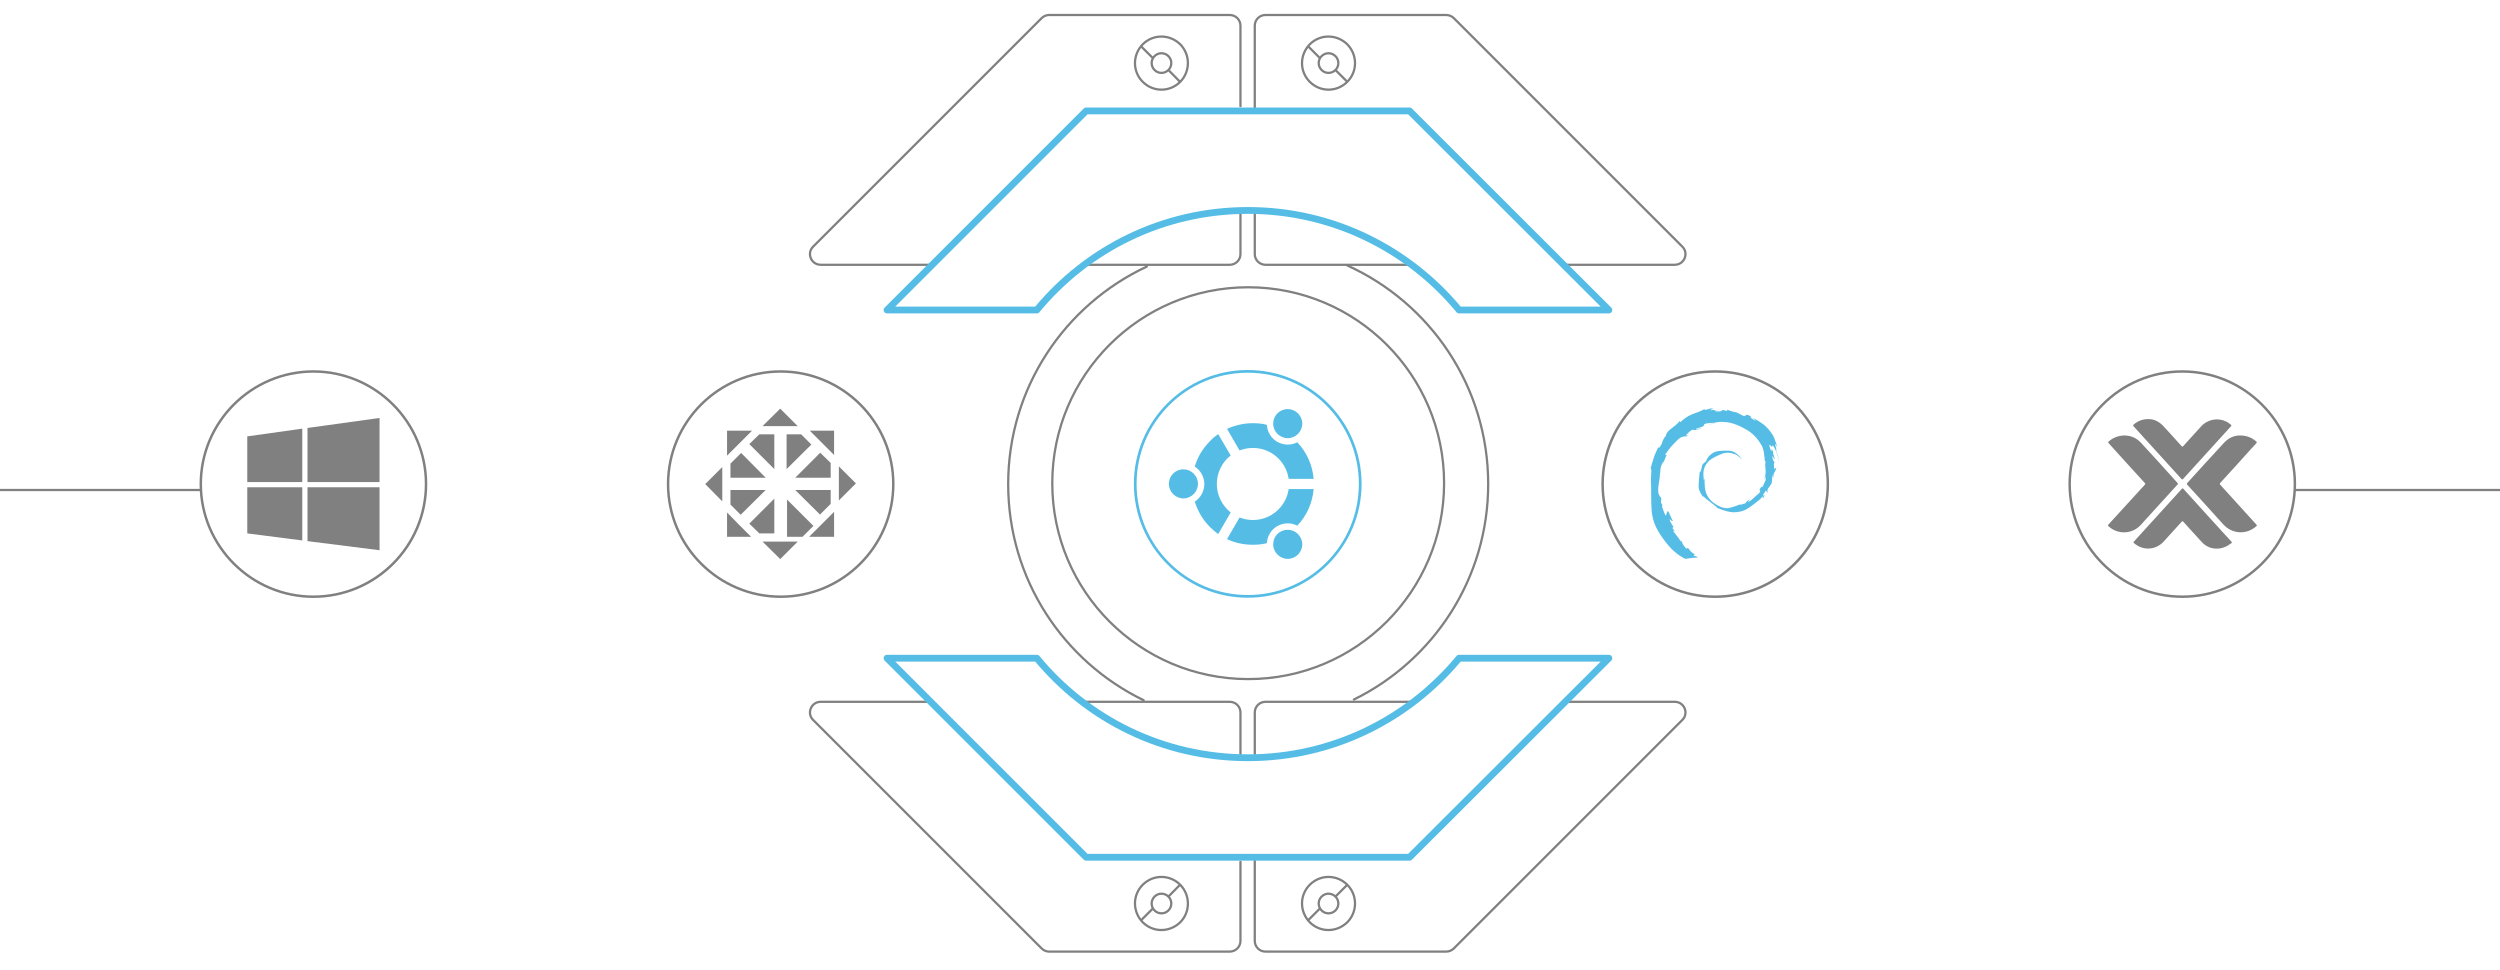 <?xml version="1.0" encoding="utf-8"?>
<!-- Generator: Adobe Illustrator 24.3.0, SVG Export Plug-In . SVG Version: 6.00 Build 0)  -->
<svg version="1.1" id="Layer_1" xmlns="http://www.w3.org/2000/svg" xmlns:xlink="http://www.w3.org/1999/xlink" x="0px" y="0px"
	 viewBox="0 0 1100 426.8" style="enable-background:new 0 0 1100 426.8;" xml:space="preserve">
<style type="text/css">
	.os0{fill:none;}
	.os1{fill:#55bde5;}
	.os2{fill:#808080;}
	.os3{fill-rule:evenodd;clip-rule:evenodd;fill:#808080;}
	.os4{fill:none;stroke:#808080;stroke-linecap:round;stroke-linejoin:round;stroke-miterlimit:10;}
	.os5{fill:none;stroke:#808080;stroke-miterlimit:10;}
	.os6{fill:none;stroke:#55bde5;stroke-width:3;stroke-linecap:round;stroke-linejoin:round;stroke-miterlimit:10;}
</style>
<circle class="os0" cx="549" cy="212.9" r="49.5"/>
<path id="svg-ico" class="os1" d="M549,263c-27.6,0-50.1-22.5-50.1-50.1s22.5-50.1,50.1-50.1s50.1,22.5,50.1,50.1S576.6,263,549,263
	z M549,164c-27,0-48.9,21.9-48.9,48.9s21.9,48.9,48.9,48.9s48.9-21.9,48.9-48.9C597.9,186,576,164,549,164z"/>
<path id="svg-ico" class="os1" d="M566.6,233.1c3.5,0,6.4,2.9,6.4,6.4s-2.9,6.4-6.4,6.4s-6.4-2.9-6.4-6.4
	C560.2,235.9,563,233.1,566.6,233.1z M551.3,197.1c8,0,14.6,5.9,15.7,13.6h11c-0.5-6-3-11.7-7.2-16.1c-2.7,1.4-6,1.4-8.8-0.2
	c-2.8-1.6-4.4-4.5-4.6-7.5c-2-0.5-4-0.7-6.1-0.7c-4,0-7.9,0.9-11.4,2.5l5.5,9.5C547.2,197.5,549.2,197.1,551.3,197.1L551.3,197.1z
	 M535.4,212.9c0-5,2.4-9.6,6.1-12.5L536,191c-1.3,0.9-2.5,1.9-3.6,3.1c-3.2,3.2-5.5,7-6.7,11.2c2.5,1.6,4.2,4.5,4.2,7.7
	s-1.7,6.1-4.2,7.7c1.3,4.2,3.5,8,6.7,11.2c1.1,1.1,2.4,2.2,3.6,3.1l5.5-9.5C537.8,222.5,535.4,218,535.4,212.9z"/>
<path id="svg-ico" class="os1" d="M520.7,206.5c3.5,0,6.4,2.9,6.4,6.4s-2.9,6.4-6.4,6.4s-6.4-2.9-6.4-6.4
	S517.1,206.5,520.7,206.5z M567,215.2c-1.1,7.7-7.7,13.6-15.7,13.6c-2.1,0-4.1-0.4-5.9-1.1l-5.5,9.5c3.5,1.7,7.4,2.5,11.4,2.5
	c2.1,0,4.1-0.2,6.1-0.7c0.2-3,1.8-5.9,4.6-7.5s6.1-1.6,8.8-0.2c4.2-4.4,6.7-10.1,7.2-16.1H567L567,215.2z M566.6,180
	c3.5,0,6.4,2.9,6.4,6.4s-2.9,6.4-6.4,6.4s-6.4-2.9-6.4-6.4S563,180,566.6,180z"/>
<circle class="os0" cx="343.5" cy="213" r="49.6"/>
<path class="os2" d="M343.5,263.1c-27.6,0-50.1-22.5-50.1-50.1s22.5-50.1,50.1-50.1s50.1,22.5,50.1,50.1S371.1,263.1,343.5,263.1z
	 M343.5,164c-27,0-49,22-49,49s22,49,49,49s49-22,49-49S370.5,164,343.5,164z"/>
<g>
	<path class="os3" d="M319.9,189.5h11l-11,11V189.5z M356.3,189.5H367v10.7L356.3,189.5z M367,225.2v11h-11L367,225.2z M330.5,236.2
		h-10.6v-10.7l4.8,4.9L330.5,236.2z M321.4,204l4.7-4.7l10.8,10.9h-15.5V204z M336.9,215.6l-11,10.9l-4.5-4.5v-6.4H336.9z
		 M310.3,213l7.5-7.5v15.1L310.3,213z M349.9,210.2l11-11l4.6,4.5v6.5H349.9z M365.5,221.7l-4.7,4.7l-10.9-10.8h15.6V221.7z
		 M369.1,205.2l7.5,7.5l-7.5,7.5V205.2z M346.3,219.8l11.6,11.6l-4.8,4.8h-6.8L346.3,219.8L346.3,219.8z M351,238.3l-7.7,7.7
		l-7.8-7.7H351z M329.7,230.4l11-11v15.3h-6.6L329.7,230.4z M346.1,206.4l10.9-10.8l-4.5-4.5h-6.4V206.4z M351,187.5l-7.7-7.7
		l-7.8,7.7H351z M329.7,195.4l11,11v-15.3h-6.6L329.7,195.4z"/>
</g>
<g>
	<g>
		<circle class="os0" cx="754.7" cy="213" r="49.6"/>
		<path id="svg-concept" class="os2" d="M754.7,263.1c-27.6,0-50.1-22.5-50.1-50.1s22.5-50.1,50.1-50.1s50.1,22.5,50.1,50.1
			S782.4,263.1,754.7,263.1z M754.7,164c-27,0-49,22-49,49s22,49,49,49s49-22,49-49S781.7,164,754.7,164z"/>
		
			<animate  accumulate="none" additive="replace" attributeName="opacity" begin="1s" calcMode="linear" dur="1s" fill="remove" repeatCount="indefinite" restart="always" values="0;1;0">
			</animate>
	</g>
	<path id="svg-ico" class="os1" d="M726.4,211.2c0,0.6,0,1.7,0.1,2.3v3.9c0,2.5,0.1,5.8,0.2,6.7c0.1,3,1,5.8,1.9,7.7
		s2.1,3.9,4.2,6.6c2.1,2.7,3.4,3.9,5.2,5.3c1.1,0.9,2.4,1.6,3.5,2.2c1.8-0.3,3.6-0.5,5.4-0.6c0,0,0.1,0,0.1-0.1
		c0-0.2-1.6-0.7-1.8-0.7c-0.1,0,0.4-0.6,0.5-0.7c0.1-0.2-0.2-0.1-0.3-0.1c-0.2,0-0.4-0.2-0.5-0.3s-0.3-0.2-0.3-0.2l-0.3-0.3
		c-0.1-0.1-0.2-0.2-0.3-0.2c-0.1-0.1-0.3-0.3-0.3-0.4c-0.3-0.3-0.6-0.7-0.7-0.9c-0.1-0.2-0.1-0.2-0.4-0.2s-0.3,0.1-0.6,0.1
		s-0.2-0.1-0.4-0.3c-0.1-0.2-0.3-0.4-0.4-0.5c-0.1-0.1-0.2-0.3-0.3-0.4c-0.1-0.1-0.1-0.2-0.2-0.3c-0.1-0.1-0.6-1-0.6-1.2v-0.8
		l-0.4,0.6c0,0-0.7-1-1.1-1.6c-0.5-0.6-2.1-2.7-2.3-3s0.1-0.3,0.2-0.3s0.9,0.4,0.9,0.4s-0.3-0.2-0.7-0.5s-0.8-1-0.8-1.1
		s0.2-0.1,0.2-0.2s0.1-0.1,0.2-0.2s-0.1-0.3-0.3-0.6s-0.6-0.8-0.8-1.3s-0.4-0.6-0.4-0.8s-0.1-0.2-0.1-0.6c0-0.4,0-0.3,0.3,0.1
		c0.2,0.4,0.8,0.6,1,0.6s-0.1-0.3-0.7-1.6c-0.2-0.6-0.7-1.6-0.9-2s-0.4-0.8-0.6-0.8c-0.4,0-0.5,1.9-0.9,1.9c-0.3,0-1.7-4.2-1.7-4.2
		h0.4c0,0-0.3-0.4-0.4-0.8c-0.1-0.4-0.4-0.6-0.4-0.6s0.1-0.6,0.1-1s0.1-0.6,0.1-0.8s-0.1-0.3-0.7-1.1c-0.5-0.8-0.7-1.7-0.7-2.3
		s0-1.1,0.1-2s0.4-2.4,0.5-3.3c0.1-0.9,0.3-2.7,0.4-4c0.1-1.3,0.4-2,0.7-2.6s0.7-0.7,1.1-1.7c0.4-0.9,0.9-2.2,0.9-2.2l-0.7-0.1
		c0,0,0.1,0,0.2-0.2c0.2-0.2,0.2-0.4,1.1-1.6c0.8-1.2,2.3-2.8,4-4.5c1.7-1.8,3.2-1.8,3.6-1.8h0.7c0.1,0,0-0.1,0.7-0.8
		c0.4-0.4,0.1-0.3,0-0.1s-0.7,0.6-0.8,0.6c-0.2,0-0.3-0.2-0.3-0.2s0.3-0.4,1.3-1.3s1.3-1.1,1.6-1.1s0.7,0.1,1.3,0.1
		c1.3,0,2.5-0.9,2.5-1s-0.1,0.1-1.2,0.5c-0.9,0.3-1.1,0.3-1.1,0.3s0.2-0.4,0.4-0.5c0.1-0.1,0.9-0.2,2-0.6c1-0.4,1.2-0.6,1.2-1
		s0.9-0.6,1.8-0.7c1-0.1,2-0.2,2.1-0.2s0.3,0,0.3,0.1s-0.3,0.2-0.9,0.3c-0.8,0.2-0.7,0.4-0.7,0.4s0.3-0.2,0.7-0.3s0.7-0.2,0.9-0.2
		c0.1,0,0-0.2,0.2-0.2c0.1,0,0.2-0.1,0.6-0.2c0.4-0.1,1.4-0.3,2.6-0.3c1.2,0,3,0.2,3.9,0.4s2.6,0.8,3.3,1.1s2,0.9,3.6,1.8
		s2,1.3,3.1,2.2c1,0.9,1.6,1.6,2.5,2.8c0.9,1.3,1.1,1.8,1.5,2.4c0.5,1,0.9,3,0.9,3.5c0.1,0.5,0.3,2.6,0.3,2.8s0.1,0.2,0.2,0.2
		s0.1,0.2,0.1,0.6c0,0.4-0.1,0.6-0.1,1.3s0.2,2.3,0.2,2.9c0,1.3-0.7,3.6-0.7,3.6l0.7-1.7v1.6c0,0.2-0.1,0.4-0.4,1
		c-0.3,0.6-0.7,1.4-0.7,1.7s-0.5,0.3-0.6,0.4c-0.1,0.1-0.3,0.2-0.4,0.2c-0.1,0-0.5,1-0.6,1.2c-0.1,0.3,0.2,0.2,0.3,0.2
		s0,0.3-0.1,0.6c-0.1,0.2-0.2,0.5-0.4,0.6c-0.2,0.2-0.6,0.5-1.6,1.4s-2.4,2.3-3.1,2.3c-0.5,0-0.1-0.3,0.2-0.5s0.4-0.5,0.3-0.5
		c-0.1,0-1.1,0.8-1.3,1s-0.1,0.2-0.3,0.5c-0.1,0.3-0.4,0.3-1.1,0.5c-0.7,0.2-1.1,0.4-1.3,0.4c-0.1,0-0.2-0.2-0.2-0.2
		s-3.9,1.7-5.9,1.7c-1.6,0-4-1-5.9-2.5s-3-3.4-3.4-5.1c-0.4-1.7-0.4-4.8-0.4-5.2c0-0.5-0.1-0.1-0.1,0.1c0,0.1-0.2,0-0.2,0.1
		s-0.1,0.2-0.1,0v-0.9c0-0.4-0.1-0.5-0.1-0.8v-1.4c0-0.4,0.1-0.9,0.4-2c0.3-1,1.3-2.4,2-3.1c0.7-0.6,1.5-1.1,2.6-1.7
		c1.1-0.6,2.3-1.1,3.1-1.4c0.9-0.4,1.8-0.5,2.8-0.5s2.3,0.4,3.1,0.7c0.7,0.3,1.6,1,2,1.4c0.5,0.4,1.1,0.9,1.1,0.9s-0.4-0.5-0.6-0.7
		c-0.2-0.2-0.7-0.9-1.1-1.2c-0.3-0.3-0.9-0.8-1.7-1.3s-2-0.7-2.5-0.7H758c-0.5,0-2.5,0.2-3,0.4s-1.3,0.5-1.6,0.8
		c-0.3,0.2-0.6,0.4-0.8,0.6c-0.3,0.2-0.6,0.6-0.9,0.9c-0.3,0.3-1,1.8-1.1,2s-0.8,0.6-1.3,1.1c-0.4,0.5-0.6,1.7-0.7,2.3
		c-0.1,0.7-0.3,1-0.5,1.2c-0.3,0.2-0.3,0.4-0.3,0.7c0,0.9-0.4,3.1-0.4,5.9c0,1.2,0.6,2.1,0.8,2.6c0.3,0.5,0.8,1.4,1,1.7
		c0.2,0.4,0.3,0.4,0.3,0.4l-0.3-0.8c0,0,1.2,1.2,1.5,1.4s1.3,1,1.7,1.3s1.8,1.4,2.3,1.8c0.5,0.4,0.8,0.6,0.8,0.7c0,0-0.1,0-0.1,0.1
		c0,0,0.4,0.2,2,0.8c3.3,1.2,5,1.2,5.5,1.2c0.6,0,1.4,0,3.2-0.4s3.5-1.6,4.3-2.2c0.8-0.6,2.2-1.6,2.5-1.9c0.3-0.3,0.8-0.6,1-0.8
		s0.3-0.2,0.5-0.4s0.4-0.5,0.8-0.9s0.8-0.5,0.8-0.5s-0.4,0.5-0.5,0.6c-0.1,0.2,0.1,0.1,0.3,0.1s-0.2,0.5-0.2,0.5
		c0,0.2,0.8-1.3,0.8-1.5s-0.4,0-0.5,0s-0.2,0-0.2-0.1s0.2-0.4,0.5-0.9s0.8-1.2,0.8-1.2l0.7,1.1v-1.3c0-0.5,0.6-1.1,0.8-1.4
		c0.1-0.2,0.4-0.5,0.7-1c0.4-0.5,0.5-1.3,0.5-1.9V210c0,0,0.1-0.2,0.2-0.3c0.2-0.2,0.1,0.1,0.1,0.4c0,0.3,0.2,0.6,0.2,0.6v-0.5
		c0-0.2-0.1-0.1-0.1-0.3s-0.2-0.1-0.2-0.2s0.1-0.1,0.1-0.6c0-0.3,0.1-0.4,0.1-0.1c0,0.1,0.2,0.1,0.2,0.5c0.1,0.3,0.3,0.8,0.3,0.8
		s-0.2-0.6-0.2-1.3c0-0.8,0.3-1,0.5-1.4c0.1-0.4,0.3-0.5,0.5-1.1c0.1-0.6,0.3-0.6,0-0.6s-0.4,0.5-0.6,0.5c-0.2,0-0.3-1.5-0.3-2.2
		s0.2-0.7,0.2-0.6c0.1,0.1,0,0.1,0.2,0c0.1-0.1,0-0.1-0.3-0.4c-0.3-0.3-0.5-0.9-0.7-1.7c-0.2-0.7,0-0.7,0.1-0.7s0.2,0.3,0.4,0.7
		c0.1,0.4,0.3,0.5,0.4,0.5c0.1-0.1-0.3-1.7-0.5-1.9c-0.1-0.3-0.1-1-0.1-1.2s-0.3-0.8-0.6-1.2c-0.3-0.5-0.1,0-0.1,0.6
		c0.1,0.6-0.5-0.2-0.7-1.2c-0.3-1-0.4-1.4-0.2-1.4s0.9,0.9,1.1,0.9c0.2,0,0.3-0.8,0.3-0.8s1,1.5,1.4,2.6c0.3,0.7,0.7,1.8,0.9,2.7
		s0.6,2.3,0.6,2.3s-0.4-2.1-0.6-2.8l-0.8-2.4c-0.2-0.2-0.1-0.3,0-0.3s0.2,0,0.1-0.3s-0.7-2.3-0.5-2.3c0.1,0,1,1.5,1,1.5
		s-0.8-2.4-1.4-4c-0.6-1.6-2.1-3.4-2.8-4.2s-1.8-1.8-2.6-2.3c-0.8-0.6-2.1-1.4-2.5-1.6c-0.5-0.2-1.5-0.9-1.5-0.9s0.7,0.8,0.9,1
		c0.3,0.2,0.1,0.3,0.1,0.3s-1.6-1-1.8-1.2c-0.2-0.1-0.2-0.3-0.2-0.6s-1.3-0.8-1.7-0.8s-0.5,0.4-0.7,0.5s-0.8,0-0.8,0
		s-1.6-0.8-2.3-1.2s-1.1-0.5-1.9-0.6c-0.8-0.1-3.1-1-3.1-1l0.2,0.7c0,0-1.5-0.5-1.8-0.5c-0.6,0-0.7,0.6-1.5,0.6h-1.6
		c-0.3,0-0.3-0.2-0.1-0.2s0.3-0.1,0.5-0.1s0.7-0.2,0.7-0.2s-0.8,0.2-1.3,0.2c-0.6,0-0.7-0.4-1-0.4s-1.6,0.3-1.6,0.3l0.6-0.4
		c0.3-0.2,0.9-0.5,0.9-0.5h-0.7c-0.7,0-2.3,0.6-2.9,0.7c-0.6,0.1,0.1-0.5,0.1-0.5s-0.9,0.3-1.5,0.7c-0.7,0.4-1.9,0.8-3,1.2
		s-2,0.8-2.8,1.2c-0.7,0.4-1.6,1-2.1,1.4s-1.2,1-1.4,1.2s-0.3,0.1-0.3-0.1s-0.1-0.3-0.1-0.3s-0.1,0.2-0.6,0.7s-1.4,1.4-1.8,1.6
		c-0.4,0.3-1.1,0.9-1.5,1.2s-1.2,1-1.4,1.3s-0.5,0.6-0.7,1.3s-0.2,0.8-0.4,0.8s-0.2,0.1-0.3,0.4c-0.1,0.3-0.4,0.5-0.5,0.8
		s-0.3,0.7-0.5,1.2c-0.1,0.5-0.4,1.2-0.7,1.6c-0.3,0.4-0.6,1-0.8,1s-0.3-0.5-0.3-0.5s-0.1,0.3-0.2,0.7c-0.2,0.4-1,2.1-1.4,3.1
		c-0.4,1.1-1.7,5.4-1.7,5.5s0.3,0.7,0.3,0.9C726.6,207.2,726.4,210.6,726.4,211.2L726.4,211.2z"/>
</g>
<g>
	<circle class="os0" cx="960.2" cy="213" r="49.6"/>
	<path class="os2" d="M960.2,263.1c-27.6,0-50.1-22.5-50.1-50.1s22.5-50.1,50.1-50.1s50.1,22.5,50.1,50.1S987.8,263.1,960.2,263.1z
		 M960.2,164c-27,0-49,22-49,49s22,49,49,49s49-22,49-49S987.2,164,960.2,164z"/>
	<g>
		<path class="os2" d="M934.6,191.6c3,0,5.5,1.1,7.5,3.3c5.4,5.8,10.7,11.7,16,17.6c0.2,0.3,0.3,0.4,0,0.7
			c-5.4,5.9-10.8,11.9-16.2,17.8c-3.7,4.1-10.1,4.3-14.1,0.6c-0.4-0.3-0.4-0.5,0-0.9l15.9-17.4c0.3-0.3,0.3-0.5,0-0.8
			c-5.3-5.8-10.6-11.6-15.9-17.5c-0.3-0.4-0.3-0.5,0.1-0.8C929.7,192.6,932,191.7,934.6,191.6L934.6,191.6z M985.5,191.6
			c3,0,5.2,0.9,7.2,2.6c0.3,0.3,0.4,0.4,0.1,0.8c-2.6,2.8-5.1,5.6-7.7,8.5c-2.7,3-5.5,6-8.2,9c-0.4,0.4-0.2,0.6,0.1,0.9
			c5.3,5.8,10.5,11.6,15.8,17.4c0.3,0.4,0.3,0.5-0.1,0.8c-4.3,3.8-10.5,3.4-14.4-0.8c-5.2-5.8-10.5-11.6-15.8-17.4
			c-0.3-0.4-0.4-0.6,0-1c5.3-5.8,10.6-11.7,16-17.5C980.4,192.8,982.9,191.6,985.5,191.6L985.5,191.6z M945.4,184.4
			c2.4,0,4.6,1.1,6.5,3.1c2.7,2.9,5.3,5.8,8,8.8c0.3,0.3,0.4,0.3,0.7,0c2.6-2.9,5.3-5.8,7.9-8.7c3.5-3.8,9.4-4.1,13.1-0.7
			c0.3,0.3,0.3,0.4,0,0.7l-21,23.1c-0.3,0.4-0.5,0.3-0.8,0l-21-23.1c-0.3-0.3-0.3-0.5,0-0.8C940.7,185.2,942.7,184.4,945.4,184.4
			L945.4,184.4z M975.4,241.4c-2.6,0-4.9-1-6.6-2.9c-2.7-2.9-5.4-5.9-8.1-8.9c-0.3-0.3-0.5-0.4-0.8,0c-2.6,2.9-5.3,5.8-7.9,8.7
			c-3.5,3.8-9.1,4.1-13,0.7c-0.4-0.3-0.3-0.5,0-0.8l21-23.1c0.3-0.3,0.4-0.3,0.7,0c7,7.7,14,15.5,21.1,23.2c0.3,0.3,0.3,0.5,0,0.7
			C979.8,240.5,977.8,241.4,975.4,241.4L975.4,241.4z"/>
	</g>
</g>
<g>
	<circle class="os0" cx="137.9" cy="213" r="49.6"/>
	<path class="os2" d="M137.9,263.1c-27.6,0-50.1-22.5-50.1-50.1s22.5-50.1,50.1-50.1S188,185.4,188,213S165.6,263.1,137.9,263.1z
		 M137.9,164c-27,0-49,22-49,49s22,49,49,49s49-22,49-49S164.9,164,137.9,164z"/>
	<g>
		<path class="os2" d="M108.8,234.7l24.2,3.1v-23.4h-24.2V234.7z M108.8,212.1H133v-23.5l-24.2,3.4V212.1z M135.3,188.3v23.8H167
			v-28.2L135.3,188.3z M135.3,238.1l31.7,4v-27.7h-31.7V238.1z"/>
	</g>
</g>
<g>
	<path class="os0" d="M549.2,107.1c-58.3,0-105.6,47.3-105.6,105.6s47.3,105.6,105.6,105.6S654.8,271,654.8,212.7
		S607.5,107.1,549.2,107.1z M549.2,298.9c-47.6,0-86.2-38.6-86.2-86.2s38.6-86.2,86.2-86.2s86.2,38.6,86.2,86.2
		S596.9,298.9,549.2,298.9z"/>
	<path class="os4" d="M503.2,308.1c-35.3-17.1-59.6-53.2-59.6-95.1c0-42.4,25-78.9,61-95.7"/>
	<path class="os4" d="M592.8,116.8c36.6,16.6,62,53.4,62,96.2c0,41.6-24.1,77.6-59.1,94.8"/>
	<circle class="os4" cx="549.2" cy="212.6" r="86.2"/>
	<path class="os4" d="M545.8,94.3v17.5c0,2.6-2.1,4.7-4.7,4.7h-64 M410.2,116.5h-49.1c-4.2,0-6.3-5.1-3.3-8L458.3,8
		c0.9-0.9,2.1-1.4,3.3-1.4h0h79.5c2.6,0,4.7,2.1,4.7,4.7v35.4 M552.1,94.3v17.5c0,2.6,2.1,4.7,4.7,4.7h64.3 M688,116.5h48.9
		c4.2,0,6.3-5.1,3.3-8L639.7,8c-0.9-0.9-2.1-1.4-3.4-1.4h-79.5c-2.6,0-4.7,2.1-4.7,4.7v36.3"/>
	<path class="os5" d="M519.3,36c-4.6,4.6-11.9,4.6-16.5,0s-4.5-11.9,0-16.5c4.6-4.6,11.9-4.5,16.5,0C523.8,24.1,523.8,31.4,519.3,36
		z"/>
	<path class="os5" d="M514.1,30.8c-1.7,1.7-4.4,1.7-6.1,0s-1.7-4.4,0-6.1s4.4-1.7,6.1,0S515.8,29.1,514.1,30.8z M519.2,36l-5.1-5.2
		 M507.2,25.5l-5.2-5.2 M592.8,36c-4.6,4.6-11.9,4.6-16.5,0s-4.5-11.9,0-16.5c4.6-4.6,11.9-4.5,16.5,0
		C597.3,24.1,597.4,31.4,592.8,36z"/>
	<path class="os5" d="M587.6,30.8c-1.7,1.7-4.4,1.7-6.1,0c-1.7-1.7-1.7-4.4,0-6.1s4.4-1.7,6.1,0C589.3,26.4,589.3,29.1,587.6,30.8z
		 M592.8,36l-5.2-5.2 M580.7,25.5l-5.2-5.2"/>
	<path class="os4" d="M545.8,331.8v-18.3c0-2.6-2.1-4.7-4.7-4.7h-65 M409.5,308.8h-48.4c-4.2,0-6.3,5.1-3.3,8l100.5,100.5
		c0.9,0.9,2.1,1.4,3.3,1.4l0,0h79.5c2.6,0,4.7-2.1,4.7-4.7v-34.8 M552.1,331.8v-18.3c0-2.6,2.1-4.7,4.7-4.7H622 M688.7,308.8h48.2
		c4.2,0,6.3,5.1,3.3,8L639.7,417.3c-0.9,0.9-2.1,1.4-3.4,1.4v0h-79.5c-2.6,0-4.7-2.1-4.7-4.7v-35.2"/>
	<g>
		<path class="os5" d="M519.3,389.3c-4.6-4.6-11.9-4.6-16.5,0s-4.5,11.9,0,16.5c4.6,4.6,11.9,4.5,16.5,0
			C523.8,401.3,523.8,393.9,519.3,389.3z"/>
		<path class="os5" d="M514.1,394.5c-1.7-1.7-4.4-1.7-6.1,0s-1.7,4.4,0,6.1s4.4,1.7,6.1,0S515.8,396.2,514.1,394.5z M519.2,389.3
			l-5.1,5.2 M507.2,399.8L502,405"/>
	</g>
	<g>
		<path class="os5" d="M592.8,389.3c-4.6-4.6-11.9-4.6-16.5,0s-4.5,11.9,0,16.5c4.6,4.6,11.9,4.5,16.5,0
			C597.3,401.3,597.4,393.9,592.8,389.3z"/>
		<path class="os5" d="M587.6,394.5c-1.7-1.7-4.4-1.7-6.1,0c-1.7,1.7-1.7,4.4,0,6.1s4.4,1.7,6.1,0
			C589.3,398.9,589.3,396.2,587.6,394.5z M592.8,389.3l-5.2,5.2 M580.7,399.8l-5.2,5.2"/>
	</g>
	<path id="svg-concept" class="os6" d="M707.9,136.4H642c-22.1-26.7-55.5-43.8-92.9-43.8s-70.8,17-92.9,43.8h-65.9l87.6-87.6
		h142.3L707.9,136.4 M707.9,289.6H642c-22.1,26.7-55.5,43.8-92.9,43.8s-70.8-17-92.9-43.8h-65.9l87.6,87.6h142.3L707.9,289.6"/>
	<g>
		<path id="svg-ico" class="os0" d="M523.4,355.9c0,3.5-2.8,6.3-6.3,6.3s-6.3-2.8-6.3-6.3s2.8-6.3,6.3-6.3
			S523.4,352.4,523.4,355.9z"/>
	</g>
	<g>
		<path id="svg-ico" class="os0" d="M555.5,355.9c0,3.5-2.8,6.3-6.3,6.3s-6.3-2.8-6.3-6.3s2.8-6.3,6.3-6.3
			S555.5,352.4,555.5,355.9z"/>
	</g>
	<g>
		<path id="svg-ico" class="os0" d="M587.6,355.9c0,3.5-2.8,6.3-6.3,6.3s-6.3-2.8-6.3-6.3s2.8-6.3,6.3-6.3
			S587.6,352.4,587.6,355.9z"/>
	</g>
	
		<animateMotion  accumulate="none" additive="replace" begin="1s" calcMode="paced" dur="3s" fill="freeze" path="M0, 0 205 0 0" restart="always">
		</animateMotion>
</g>
<line class="os4" x1="0" y1="215.6" x2="88.3" y2="215.6"/>
<line class="os4" x1="1009.8" y1="215.6" x2="1100" y2="215.6"/>
</svg>
